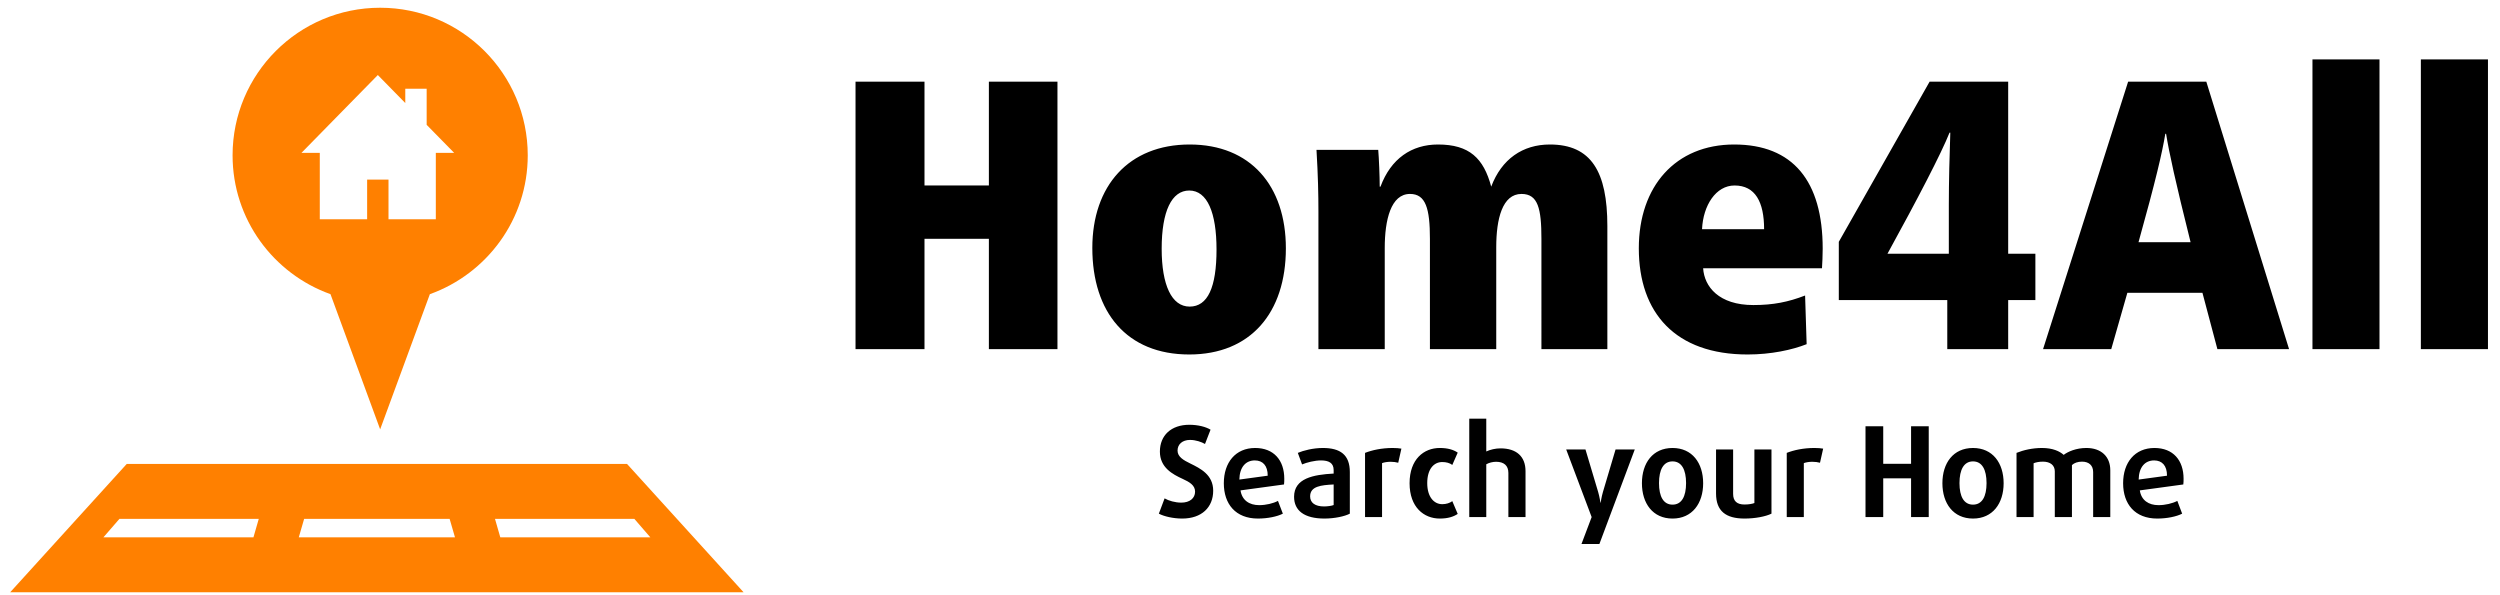 <?xml version="1.0" encoding="UTF-8" standalone="no"?>
<!-- Created with Inkscape (http://www.inkscape.org/) -->

<svg
   xmlns:dc="http://purl.org/dc/elements/1.1/"
   xmlns:cc="http://creativecommons.org/ns#"
   xmlns:rdf="http://www.w3.org/1999/02/22-rdf-syntax-ns#"
   xmlns:svg="http://www.w3.org/2000/svg"
   xmlns="http://www.w3.org/2000/svg"
   xmlns:sodipodi="http://sodipodi.sourceforge.net/DTD/sodipodi-0.dtd"
   xmlns:inkscape="http://www.inkscape.org/namespaces/inkscape"
   width="210mm"
   height="50mm"
   viewBox="0 0 210 50"
   version="1.1"
   id="svg8"
   sodipodi:docname="logo_final.svg"
   inkscape:version="0.92.3 (2405546, 2018-03-11)">
  <defs
     id="defs2">
    <clipPath
       id="clipPath28"
       clipPathUnits="userSpaceOnUse">
      <path
         style="clip-rule:evenodd"
         inkscape:connector-curvature="0"
         id="path26"
         d="M 0,0 H 793 V 1122 H 0 Z" />
    </clipPath>
    <clipPath
       id="clipPath36"
       clipPathUnits="userSpaceOnUse">
      <path
         style="clip-rule:evenodd"
         inkscape:connector-curvature="0"
         id="path34"
         d="M 0,0 H 793 V 1122 H 0 Z" />
    </clipPath>
    <clipPath
       id="clipPath48"
       clipPathUnits="userSpaceOnUse">
      <path
         style="clip-rule:evenodd"
         inkscape:connector-curvature="0"
         id="path46"
         d="m 72,72 h 649 v 978 H 72 Z" />
    </clipPath>
    <clipPath
       id="clipPath88"
       clipPathUnits="userSpaceOnUse">
      <path
         style="clip-rule:evenodd"
         inkscape:connector-curvature="0"
         id="path86"
         d="m 72,72 h 632 v 978 H 72 Z" />
    </clipPath>
    <clipPath
       id="clipPath164"
       clipPathUnits="userSpaceOnUse">
      <path
         style="clip-rule:evenodd"
         inkscape:connector-curvature="0"
         id="path162"
         d="m 72,72 h 615 v 961 H 72 Z" />
    </clipPath>
    <clipPath
       id="clipPath172"
       clipPathUnits="userSpaceOnUse">
      <path
         style="clip-rule:evenodd"
         inkscape:connector-curvature="0"
         id="path170"
         d="m 237.2,825 h 213.6 c 0.318,0 0.623,0.126 0.849,0.352 0.225,0.225 0.351,0.53 0.351,0.848 v 162.6 c 0,0.318 -0.126,0.624 -0.351,0.849 C 451.423,989.874 451.118,990 450.8,990 H 237.2 c -0.318,0 -0.623,-0.126 -0.849,-0.351 -0.225,-0.225 -0.351,-0.531 -0.351,-0.849 V 826.2 c 0,-0.318 0.126,-0.623 0.351,-0.848 C 236.577,825.126 236.882,825 237.2,825 Z" />
    </clipPath>
    <clipPath
       id="clipPath180"
       clipPathUnits="userSpaceOnUse">
      <path
         style="clip-rule:evenodd"
         inkscape:connector-curvature="0"
         id="path178"
         d="m 237.2,825 h 213.6 c 0.318,0 0.623,0.126 0.849,0.352 0.225,0.225 0.351,0.53 0.351,0.848 v 162.6 c 0,0.318 -0.126,0.624 -0.351,0.849 C 451.423,989.874 451.118,990 450.8,990 H 237.2 c -0.318,0 -0.623,-0.126 -0.849,-0.351 -0.225,-0.225 -0.351,-0.531 -0.351,-0.849 V 826.2 c 0,-0.318 0.126,-0.623 0.351,-0.848 C 236.577,825.126 236.882,825 237.2,825 Z" />
    </clipPath>
    <clipPath
       id="clipPath188"
       clipPathUnits="userSpaceOnUse">
      <path
         style="clip-rule:evenodd"
         inkscape:connector-curvature="0"
         id="path186"
         d="M 261,856 H 426 V 958 H 261 Z" />
    </clipPath>
    <clipPath
       id="clipPath216"
       clipPathUnits="userSpaceOnUse">
      <path
         style="clip-rule:evenodd"
         inkscape:connector-curvature="0"
         id="path214"
         d="M 534.44,825 H 687 V 990 H 534.44 c -0.382,0 -0.748,-0.126 -1.018,-0.351 -0.27,-0.225 -0.422,-0.531 -0.422,-0.849 V 826.2 c 0,-0.318 0.152,-0.623 0.422,-0.848 C 533.692,825.126 534.058,825 534.44,825 Z" />
    </clipPath>
    <clipPath
       id="clipPath224"
       clipPathUnits="userSpaceOnUse">
      <path
         style="clip-rule:evenodd"
         inkscape:connector-curvature="0"
         id="path222"
         d="M 534.44,825 H 687 V 990 H 534.44 c -0.382,0 -0.748,-0.126 -1.018,-0.351 -0.27,-0.225 -0.422,-0.531 -0.422,-0.849 V 826.2 c 0,-0.318 0.152,-0.623 0.422,-0.848 C 533.692,825.126 534.058,825 534.44,825 Z" />
    </clipPath>
    <clipPath
       id="clipPath232"
       clipPathUnits="userSpaceOnUse">
      <path
         style="clip-rule:evenodd"
         inkscape:connector-curvature="0"
         id="path230"
         d="M 534.44,825 H 687 V 990 H 534.44 c -0.382,0 -0.748,-0.126 -1.018,-0.351 -0.27,-0.225 -0.422,-0.531 -0.422,-0.849 V 826.2 c 0,-0.318 0.152,-0.623 0.422,-0.848 C 533.692,825.126 534.058,825 534.44,825 Z" />
    </clipPath>
    <clipPath
       id="clipPath250"
       clipPathUnits="userSpaceOnUse">
      <path
         style="clip-rule:evenodd"
         inkscape:connector-curvature="0"
         id="path248"
         d="M 92,627 H 380 V 973 H 92 Z" />
    </clipPath>
    <clipPath
       id="clipPath258"
       clipPathUnits="userSpaceOnUse">
      <path
         style="clip-rule:evenodd"
         inkscape:connector-curvature="0"
         id="path256"
         d="M 92,627 H 380 V 973 H 92 Z" />
    </clipPath>
    <clipPath
       id="clipPath266"
       clipPathUnits="userSpaceOnUse">
      <path
         style="clip-rule:evenodd"
         inkscape:connector-curvature="0"
         id="path264"
         d="M 399,627 H 667 V 973 H 399 Z" />
    </clipPath>
    <clipPath
       id="clipPath274"
       clipPathUnits="userSpaceOnUse">
      <path
         style="clip-rule:evenodd"
         inkscape:connector-curvature="0"
         id="path272"
         d="M 399,627 H 667 V 973 H 399 Z" />
    </clipPath>
    <clipPath
       id="clipPath282"
       clipPathUnits="userSpaceOnUse">
      <path
         style="clip-rule:evenodd"
         inkscape:connector-curvature="0"
         id="path280"
         d="m 92,993 h 288 v 40 H 92 Z" />
    </clipPath>
    <clipPath
       id="clipPath290"
       clipPathUnits="userSpaceOnUse">
      <path
         style="clip-rule:evenodd"
         inkscape:connector-curvature="0"
         id="path288"
         d="m 92,993 h 288 v 40 H 92 Z" />
    </clipPath>
    <clipPath
       id="clipPath298"
       clipPathUnits="userSpaceOnUse">
      <path
         style="clip-rule:evenodd"
         inkscape:connector-curvature="0"
         id="path296"
         d="m 399,993 h 268 v 40 H 399 Z" />
    </clipPath>
    <clipPath
       id="clipPath306"
       clipPathUnits="userSpaceOnUse">
      <path
         style="clip-rule:evenodd"
         inkscape:connector-curvature="0"
         id="path304"
         d="m 399,993 h 268 v 40 H 399 Z" />
    </clipPath>
    <clipPath
       id="clipPath314"
       clipPathUnits="userSpaceOnUse">
      <path
         style="clip-rule:evenodd"
         inkscape:connector-curvature="0"
         id="path312"
         d="m 94,192 h 571 c 0.53,0 1.039,0.211 1.414,0.586 0.375,0.375 0.586,0.884 0.586,1.414 v 391 c 0,0.53 -0.211,1.039 -0.586,1.414 C 666.039,586.789 665.53,587 665,587 H 94 c -0.53,0 -1.039,-0.211 -1.414,-0.586 C 92.211,586.039 92,585.53 92,585 V 194 c 0,-0.53 0.211,-1.039 0.586,-1.414 C 92.961,192.211 93.47,192 94,192 Z" />
    </clipPath>
    <clipPath
       id="clipPath322"
       clipPathUnits="userSpaceOnUse">
      <path
         style="clip-rule:evenodd"
         inkscape:connector-curvature="0"
         id="path320"
         d="m 94,192 h 571 c 0.53,0 1.039,0.211 1.414,0.586 0.375,0.375 0.586,0.884 0.586,1.414 v 391 c 0,0.53 -0.211,1.039 -0.586,1.414 C 666.039,586.789 665.53,587 665,587 H 94 c -0.53,0 -1.039,-0.211 -1.414,-0.586 C 92.211,586.039 92,585.53 92,585 V 194 c 0,-0.53 0.211,-1.039 0.586,-1.414 C 92.961,192.211 93.47,192 94,192 Z" />
    </clipPath>
    <clipPath
       id="clipPath330"
       clipPathUnits="userSpaceOnUse">
      <path
         style="clip-rule:evenodd"
         inkscape:connector-curvature="0"
         id="path328"
         d="M 253,305 H 506 V 474 H 253 Z" />
    </clipPath>
    <clipPath
       id="clipPath358"
       clipPathUnits="userSpaceOnUse">
      <path
         style="clip-rule:evenodd"
         inkscape:connector-curvature="0"
         id="path356"
         d="m 94,192 h 571 c 0.53,0 1.039,0.211 1.414,0.586 0.375,0.375 0.586,0.884 0.586,1.414 v 391 c 0,0.53 -0.211,1.039 -0.586,1.414 C 666.039,586.789 665.53,587 665,587 H 94 c -0.53,0 -1.039,-0.211 -1.414,-0.586 C 92.211,586.039 92,585.53 92,585 V 194 c 0,-0.53 0.211,-1.039 0.586,-1.414 C 92.961,192.211 93.47,192 94,192 Z" />
    </clipPath>
    <clipPath
       id="clipPath366"
       clipPathUnits="userSpaceOnUse">
      <path
         style="clip-rule:evenodd"
         inkscape:connector-curvature="0"
         id="path364"
         d="M 199,252 H 560 V 527 H 199 Z" />
    </clipPath>
    <clipPath
       id="clipPath374"
       clipPathUnits="userSpaceOnUse">
      <path
         style="clip-rule:evenodd"
         inkscape:connector-curvature="0"
         id="path372"
         d="M 199,252 H 560 V 527 H 199 Z" />
    </clipPath>
    <clipPath
       id="clipPath382"
       clipPathUnits="userSpaceOnUse">
      <path
         style="clip-rule:evenodd"
         inkscape:connector-curvature="0"
         id="path380"
         d="m 72,72 h 649 v 978 H 72 Z" />
    </clipPath>
  </defs>
  <sodipodi:namedview
     id="base"
     pagecolor="#ffffff"
     bordercolor="#666666"
     borderopacity="1.0"
     inkscape:pageopacity="0.0"
     inkscape:pageshadow="2"
     inkscape:zoom="1"
     inkscape:cx="215.05383"
     inkscape:cy="266.23777"
     inkscape:document-units="mm"
     inkscape:current-layer="layer1"
     showgrid="false"
     inkscape:window-width="1920"
     inkscape:window-height="986"
     inkscape:window-x="-11"
     inkscape:window-y="-11"
     inkscape:window-maximized="1" />
  <g
     inkscape:label="Layer 1"
     inkscape:groupmode="layer"
     id="layer1"
     transform="translate(0,-247)">
    <g
       id="g22"
       transform="matrix(0.265,0,0,0.265,2.655,0.712)">
      <g
         clip-path="url(#clipPath28)"
         id="g24" />
    </g>
    <g
       id="g210"
       transform="matrix(0.265,0,0,0.265,2.655,0.712)">
      <g
         clip-path="url(#clipPath216)"
         id="g212">
        <g
           id="g218">
          <g
             clip-path="url(#clipPath224)"
             id="g220">
            <g
               id="g226">
              <g
                 clip-path="url(#clipPath232)"
                 id="g228">
                <g
                   id="g234">
                  <g
                     id="g236" />
                </g>
              </g>
            </g>
          </g>
        </g>
      </g>
    </g>
    <g
       id="g238"
       transform="matrix(0.265,0,0,0.265,2.655,0.712)">
      <g
         id="g240">
        <g
           id="g242" />
      </g>
    </g>
    <g
       id="g244"
       transform="matrix(0.265,0,0,0.265,2.655,0.712)">
      <g
         clip-path="url(#clipPath250)"
         id="g246">
        <g
           id="g252">
          <g
             clip-path="url(#clipPath258)"
             id="g254" />
        </g>
      </g>
    </g>
    <g
       id="g260"
       transform="matrix(0.265,0,0,0.265,2.655,0.712)">
      <g
         clip-path="url(#clipPath266)"
         id="g262">
        <g
           id="g268">
          <g
             clip-path="url(#clipPath274)"
             id="g270" />
        </g>
      </g>
    </g>
    <g
       id="g276"
       transform="matrix(0.265,0,0,0.265,2.655,0.712)">
      <g
         clip-path="url(#clipPath282)"
         id="g278">
        <g
           id="g284">
          <g
             clip-path="url(#clipPath290)"
             id="g286" />
        </g>
      </g>
    </g>
    <g
       id="g292"
       transform="matrix(0.265,0,0,0.265,2.655,0.712)">
      <g
         clip-path="url(#clipPath298)"
         id="g294">
        <g
           id="g300">
          <g
             clip-path="url(#clipPath306)"
             id="g302" />
        </g>
      </g>
    </g>
    <g
       id="g352"
       transform="matrix(0.265,0,0,0.265,2.655,0.712)">
      <g
         clip-path="url(#clipPath358)"
         id="g354">
        <g
           id="g360">
          <g
             clip-path="url(#clipPath366)"
             id="g362">
            <g
               id="g368">
              <g
                 clip-path="url(#clipPath374)"
                 id="g370" />
            </g>
          </g>
        </g>
      </g>
    </g>
    <g
       id="g1235"
       transform="matrix(2.043,0,0,2.043,-58.702,-102.451)">
      <g
         id="g1249"
         inkscape:export-xdpi="200"
         inkscape:export-ydpi="200">
        <g
           id="g1173"
           transform="translate(-5.645,67.068)">
          <g
             id="g332-6"
             transform="matrix(0.265,0,0,0.265,68.624,54.735)">
            <path
               d="M 34.84,198.5 H 24.2 v 16.11 H 14.21 V 198.5 H 3.51 V 240 h 10.7 v -17.12 h 9.99 V 240 H 34.84 Z m 20.51,9.75 C 45.9,208.25 40.25,214.67 40.25,224.3 c 0,9.99 5.35,16.53 15.04,16.53 9.52,0 14.99,-6.48 14.99,-16.47 0,-9.69 -5.47,-16.11 -14.93,-16.11 z m -0.06,7.14 c 2.8,0 4.23,3.44 4.23,9.15 0,5.89 -1.37,8.86 -4.17,8.86 -2.79,0 -4.34,-3.33 -4.34,-8.98 0,-5.82 1.55,-9.03 4.28,-9.03 z m 29.55,-0.6 c 0,-1.6 -0.12,-4.4 -0.23,-5.71 h -9.58 c 0.24,3.99 0.3,6.9 0.3,9.58 V 240 H 85.62 v -15.7 c 0,-4.34 0.95,-8.38 3.92,-8.38 2.44,0 3.09,2.26 3.09,6.96 V 240 H 102.92 v -15.82 c 0,-4.39 0.95,-8.26 3.92,-8.26 2.56,0 3.09,2.26 3.09,6.96 V 240 h 10.23 v -19.09 c 0,-8.44 -2.5,-12.66 -8.92,-12.66 -4.22,0 -7.49,2.26 -9.1,6.54 C 100.96,210.39 98.76,208.25 93.88,208.25 c -4.1,0 -7.31,2.2 -8.92,6.54 H 84.84 Z M 153.46,227.45 c 0.05,-0.77 0.11,-2.02 0.11,-3.03 0,-10.52 -4.63,-16.17 -13.73,-16.17 -9.1,0 -14.8,6.48 -14.8,16.11 0,10.05 5.7,16.47 16.88,16.47 3.63,0 6.9,-0.71 9.16,-1.6 l -0.24,-7.55 c -2.62,1.01 -4.94,1.48 -8.03,1.48 -5.35,0 -7.61,-2.85 -7.79,-5.71 z m -18.61,-6.06 c 0.17,-3.69 2.14,-6.78 5.05,-6.78 3.21,0 4.58,2.56 4.58,6.78 z m 47.5,-22.89 H 170.16 l -14.09,24.85 V 232.39 h 16.83 V 240 h 9.45 v -7.61 h 4.22 v -7.19 h -4.22 z M 173.14,225.2 h -9.52 c 4.64,-8.45 8.33,-15.52 9.63,-18.79 h 0.12 C 173.25,209.74 173.14,214.14 173.14,217.59 Z M 200.96,198.5 187.76,240 H 198.34 l 2.5,-8.74 h 11.65 L 214.81,240 h 11.12 L 213.09,198.5 Z m 1.61,24.91 C 205.24,213.84 206.25,209.5 206.73,206.59 h 0.12 c 0.47,2.91 1.42,7.31 3.8,16.82 z M 229.56,195.05 V 240 h 10.4 v -44.95 z m 16.82,0 V 240 h 10.41 v -44.95 z"
               style="fill:#000000;fill-opacity:1;fill-rule:nonzero;stroke:none"
               id="path334-3"
               inkscape:connector-curvature="0" />
          </g>
          <g
             id="g336-0"
             transform="matrix(0.265,0,0,0.265,81.835,61.64)">
            <path
               d="m 9.15,235.91 c 0,-2.49 -2.01,-3.46 -3.55,-4.22 -1.03,-0.5 -1.98,-1.03 -1.98,-2 0,-0.99 0.76,-1.66 1.94,-1.66 0.9,0 1.81,0.33 2.32,0.63 l 0.86,-2.22 c -0.72,-0.43 -1.91,-0.76 -3.29,-0.76 -2.82,0 -4.57,1.65 -4.57,4.16 0,2.47 1.96,3.52 3.54,4.24 1.03,0.47 1.92,0.98 1.92,1.97 0,1.03 -0.83,1.71 -2.14,1.71 -0.95,0 -1.96,-0.29 -2.59,-0.66 L 0.72,239.47 c 0.8,0.43 2.24,0.76 3.62,0.76 3.03,0 4.81,-1.75 4.81,-4.32 z m 11.03,-1.86 c 0,-2.86 -1.62,-4.77 -4.52,-4.77 -3.05,0 -4.86,2.26 -4.86,5.47 0,3.23 1.83,5.48 5.29,5.48 1.52,0 3,-0.31 3.87,-0.76 l -0.76,-1.98 c -0.73,0.39 -1.86,0.66 -2.91,0.66 C 14.75,238.15 13.62,237.39 13.39,235.86 l 6.75,-0.92 c 0.04,-0.31 0.04,-0.6 0.04,-0.89 z M 17.61,233.58 13.21,234.18 c 0.04,-1.96 1.01,-2.97 2.4,-2.97 1.22,0 2,0.79 2,2.37 z M 30.35,239.47 v -6.46 c 0,-2.68 -1.49,-3.73 -4.18,-3.73 -1.52,0 -3.02,0.39 -3.89,0.76 l 0.66,1.79 C 23.68,231.52 24.89,231.21 25.88,231.21 27.09,231.21 27.84,231.61 27.84,232.7 v 0.55 c -3.17,0.17 -6.14,0.74 -6.14,3.6 0,2.14 1.57,3.38 4.72,3.38 1.58,0 3.16,-0.35 3.93,-0.76 z m -2.51,-1.34 c -0.27,0.12 -0.93,0.22 -1.49,0.22 -1.39,0 -2.16,-0.57 -2.16,-1.56 0,-1.58 1.71,-1.75 3.65,-1.85 z m 10.51,-8.75 c -0.35,-0.06 -0.82,-0.1 -1.36,-0.1 -1.69,0 -3.19,0.33 -4.28,0.76 V 240 h 2.64 v -8.37 c 0.34,-0.13 0.84,-0.21 1.33,-0.21 0.43,0 0.85,0.06 1.18,0.15 z M 47.09,239.51 46.25,237.53 c -0.39,0.29 -0.95,0.47 -1.56,0.47 -1.26,0 -2.33,-1.09 -2.33,-3.27 0,-2.18 1.03,-3.27 2.33,-3.27 0.61,0 1.17,0.15 1.56,0.45 L 47.09,230 c -0.66,-0.45 -1.54,-0.72 -2.79,-0.72 -2.45,0 -4.68,1.73 -4.68,5.47 0,3.73 2.23,5.48 4.68,5.48 1.25,0 2.11,-0.27 2.79,-0.72 z M 57.61,240 v -7.12 c 0,-2.3 -1.42,-3.54 -3.89,-3.54 -0.78,0 -1.57,0.19 -2.2,0.48 V 224.73 H 48.88 V 240 H 51.52 v -8.19 c 0.41,-0.24 1,-0.39 1.52,-0.39 1.21,0 1.91,0.58 1.91,1.73 V 240 Z M 74.56,229.51 H 71.58 L 69.62,236.11 c -0.23,0.78 -0.35,1.65 -0.35,1.65 h -0.04 c 0,0 -0.12,-0.87 -0.35,-1.65 l -1.97,-6.6 H 63.92 L 67.87,240 l -1.58,4.18 h 2.78 l 5.49,-14.67 z m 10.61,5.24 c 0,-3.14 -1.7,-5.47 -4.75,-5.47 -3.06,0 -4.75,2.33 -4.75,5.47 0,3.13 1.69,5.48 4.75,5.48 3.05,0 4.75,-2.35 4.75,-5.48 z m -2.65,-0.02 c 0,2.1 -0.7,3.34 -2.1,3.34 -1.4,0 -2.1,-1.24 -2.1,-3.34 0,-2.1 0.7,-3.37 2.1,-3.37 1.4,0 2.1,1.27 2.1,3.37 z m 13.25,4.74 v -9.96 h -2.65 v 8.31 C 92.83,237.94 92.27,238.05 91.59,238.05 90.42,238.05 89.82,237.53 89.82,236.4 v -6.89 H 87.17 V 236.34 c 0,2.73 1.52,3.89 4.42,3.89 1.63,0 3.27,-0.31 4.18,-0.76 z M 103.79,229.38 c -0.35,-0.06 -0.82,-0.1 -1.37,-0.1 -1.69,0 -3.19,0.33 -4.28,0.76 V 240 H 100.79 v -8.37 c 0.33,-0.13 0.84,-0.21 1.32,-0.21 0.43,0 0.86,0.06 1.19,0.15 z M 120.17,240 v -14.09 h -2.74 v 5.82 h -4.32 v -5.82 h -2.75 V 240 h 2.75 v -6.01 h 4.32 V 240 Z m 11.62,-5.25 c 0,-3.14 -1.7,-5.47 -4.75,-5.47 -3.06,0 -4.75,2.33 -4.75,5.47 0,3.13 1.69,5.48 4.75,5.48 3.05,0 4.75,-2.35 4.75,-5.48 z M 129.14,234.73 c 0,2.1 -0.7,3.34 -2.1,3.34 -1.4,0 -2.1,-1.24 -2.1,-3.34 0,-2.1 0.7,-3.37 2.1,-3.37 1.4,0 2.1,1.27 2.1,3.37 z m 19.2,5.27 v -7.26 c 0,-2.12 -1.4,-3.46 -3.71,-3.46 -1.58,0 -2.86,0.56 -3.52,1.07 C 140.5,229.8 139.43,229.28 137.74,229.28 c -1.5,0 -2.88,0.33 -3.95,0.76 V 240 H 136.44 v -8.35 c 0.37,-0.15 0.85,-0.25 1.46,-0.25 1.12,0 1.83,0.56 1.83,1.5 V 240 h 2.66 v -8.07 c 0.37,-0.34 0.9,-0.53 1.56,-0.53 1.07,0 1.73,0.58 1.73,1.61 V 240 Z m 11.37,-5.95 c 0,-2.86 -1.62,-4.77 -4.52,-4.77 -3.05,0 -4.86,2.26 -4.86,5.47 0,3.23 1.83,5.48 5.29,5.48 1.52,0 3,-0.31 3.87,-0.76 l -0.75,-1.98 c -0.74,0.39 -1.87,0.66 -2.92,0.66 -1.54,0 -2.67,-0.76 -2.9,-2.29 l 6.75,-0.92 c 0.04,-0.31 0.04,-0.6 0.04,-0.89 z m -2.57,-0.47 -4.4,0.6 c 0.04,-1.96 1.01,-2.97 2.4,-2.97 1.22,0 2,0.79 2,2.37 z"
               style="fill:#000000;fill-opacity:1;fill-rule:nonzero;stroke:none"
               id="path338-0"
               inkscape:connector-curvature="0" />
          </g>
        </g>
        <g
           id="g1167"
           transform="matrix(1.138,0,0,1.138,-73.076,78.858)">
          <g
             id="g340-0"
             transform="matrix(0.265,0,0,0.265,89.83,78.6)">
            <path
               d="M 84.107,72.352 H 15.893 L 0,89.85 H 100 Z M 33.171,82.354 H 12.717 l 2.18,-2.513 h 18.999 z m 6.182,0 0.728,-2.513 h 19.838 l 0.728,2.513 z m 26.751,-2.512 h 19.002 l 2.177,2.514 H 66.827 Z"
               style="fill:#ff8000;fill-opacity:1;fill-rule:nonzero;stroke:none"
               id="path342-7"
               inkscape:connector-curvature="0" />
          </g>
          <g
             id="g344-9"
             transform="matrix(0.265,0,0,0.265,89.83,78.6)">
            <path
               d="m 51.166,18.255 c -0.031,0 -0.063,10e-4 -0.094,10e-4 -0.028,0 -0.061,-10e-4 -0.092,-10e-4 z"
               style="fill:#ff8000;fill-opacity:1;fill-rule:nonzero;stroke:none"
               id="path346-8"
               inkscape:connector-curvature="0" />
          </g>
          <g
             id="g348-6"
             transform="matrix(0.265,0,0,0.265,89.83,78.6)">
            <path
               d="m 50.447,10.152 c -11.112,0 -20.121,9.009 -20.121,20.122 0,8.734 5.573,16.146 13.349,18.93 l 6.771,18.431 L 57.223,49.204 C 64.994,46.419 70.569,39.008 70.569,30.274 70.568,19.161 61.559,10.152 50.447,10.152 Z m 7.589,19.786 v 9.056 h -6.451 v -5.413 h -2.913 v 5.413 H 42.216 V 29.938 H 39.717 L 50.128,19.325 53.872,23.143 v -1.947 h 2.915 v 4.92 l 3.749,3.822 z"
               style="fill:#ff8000;fill-opacity:1;fill-rule:nonzero;stroke:none"
               id="path350-8"
               inkscape:connector-curvature="0" />
          </g>
        </g>
      </g>
    </g>
  </g>
</svg>
